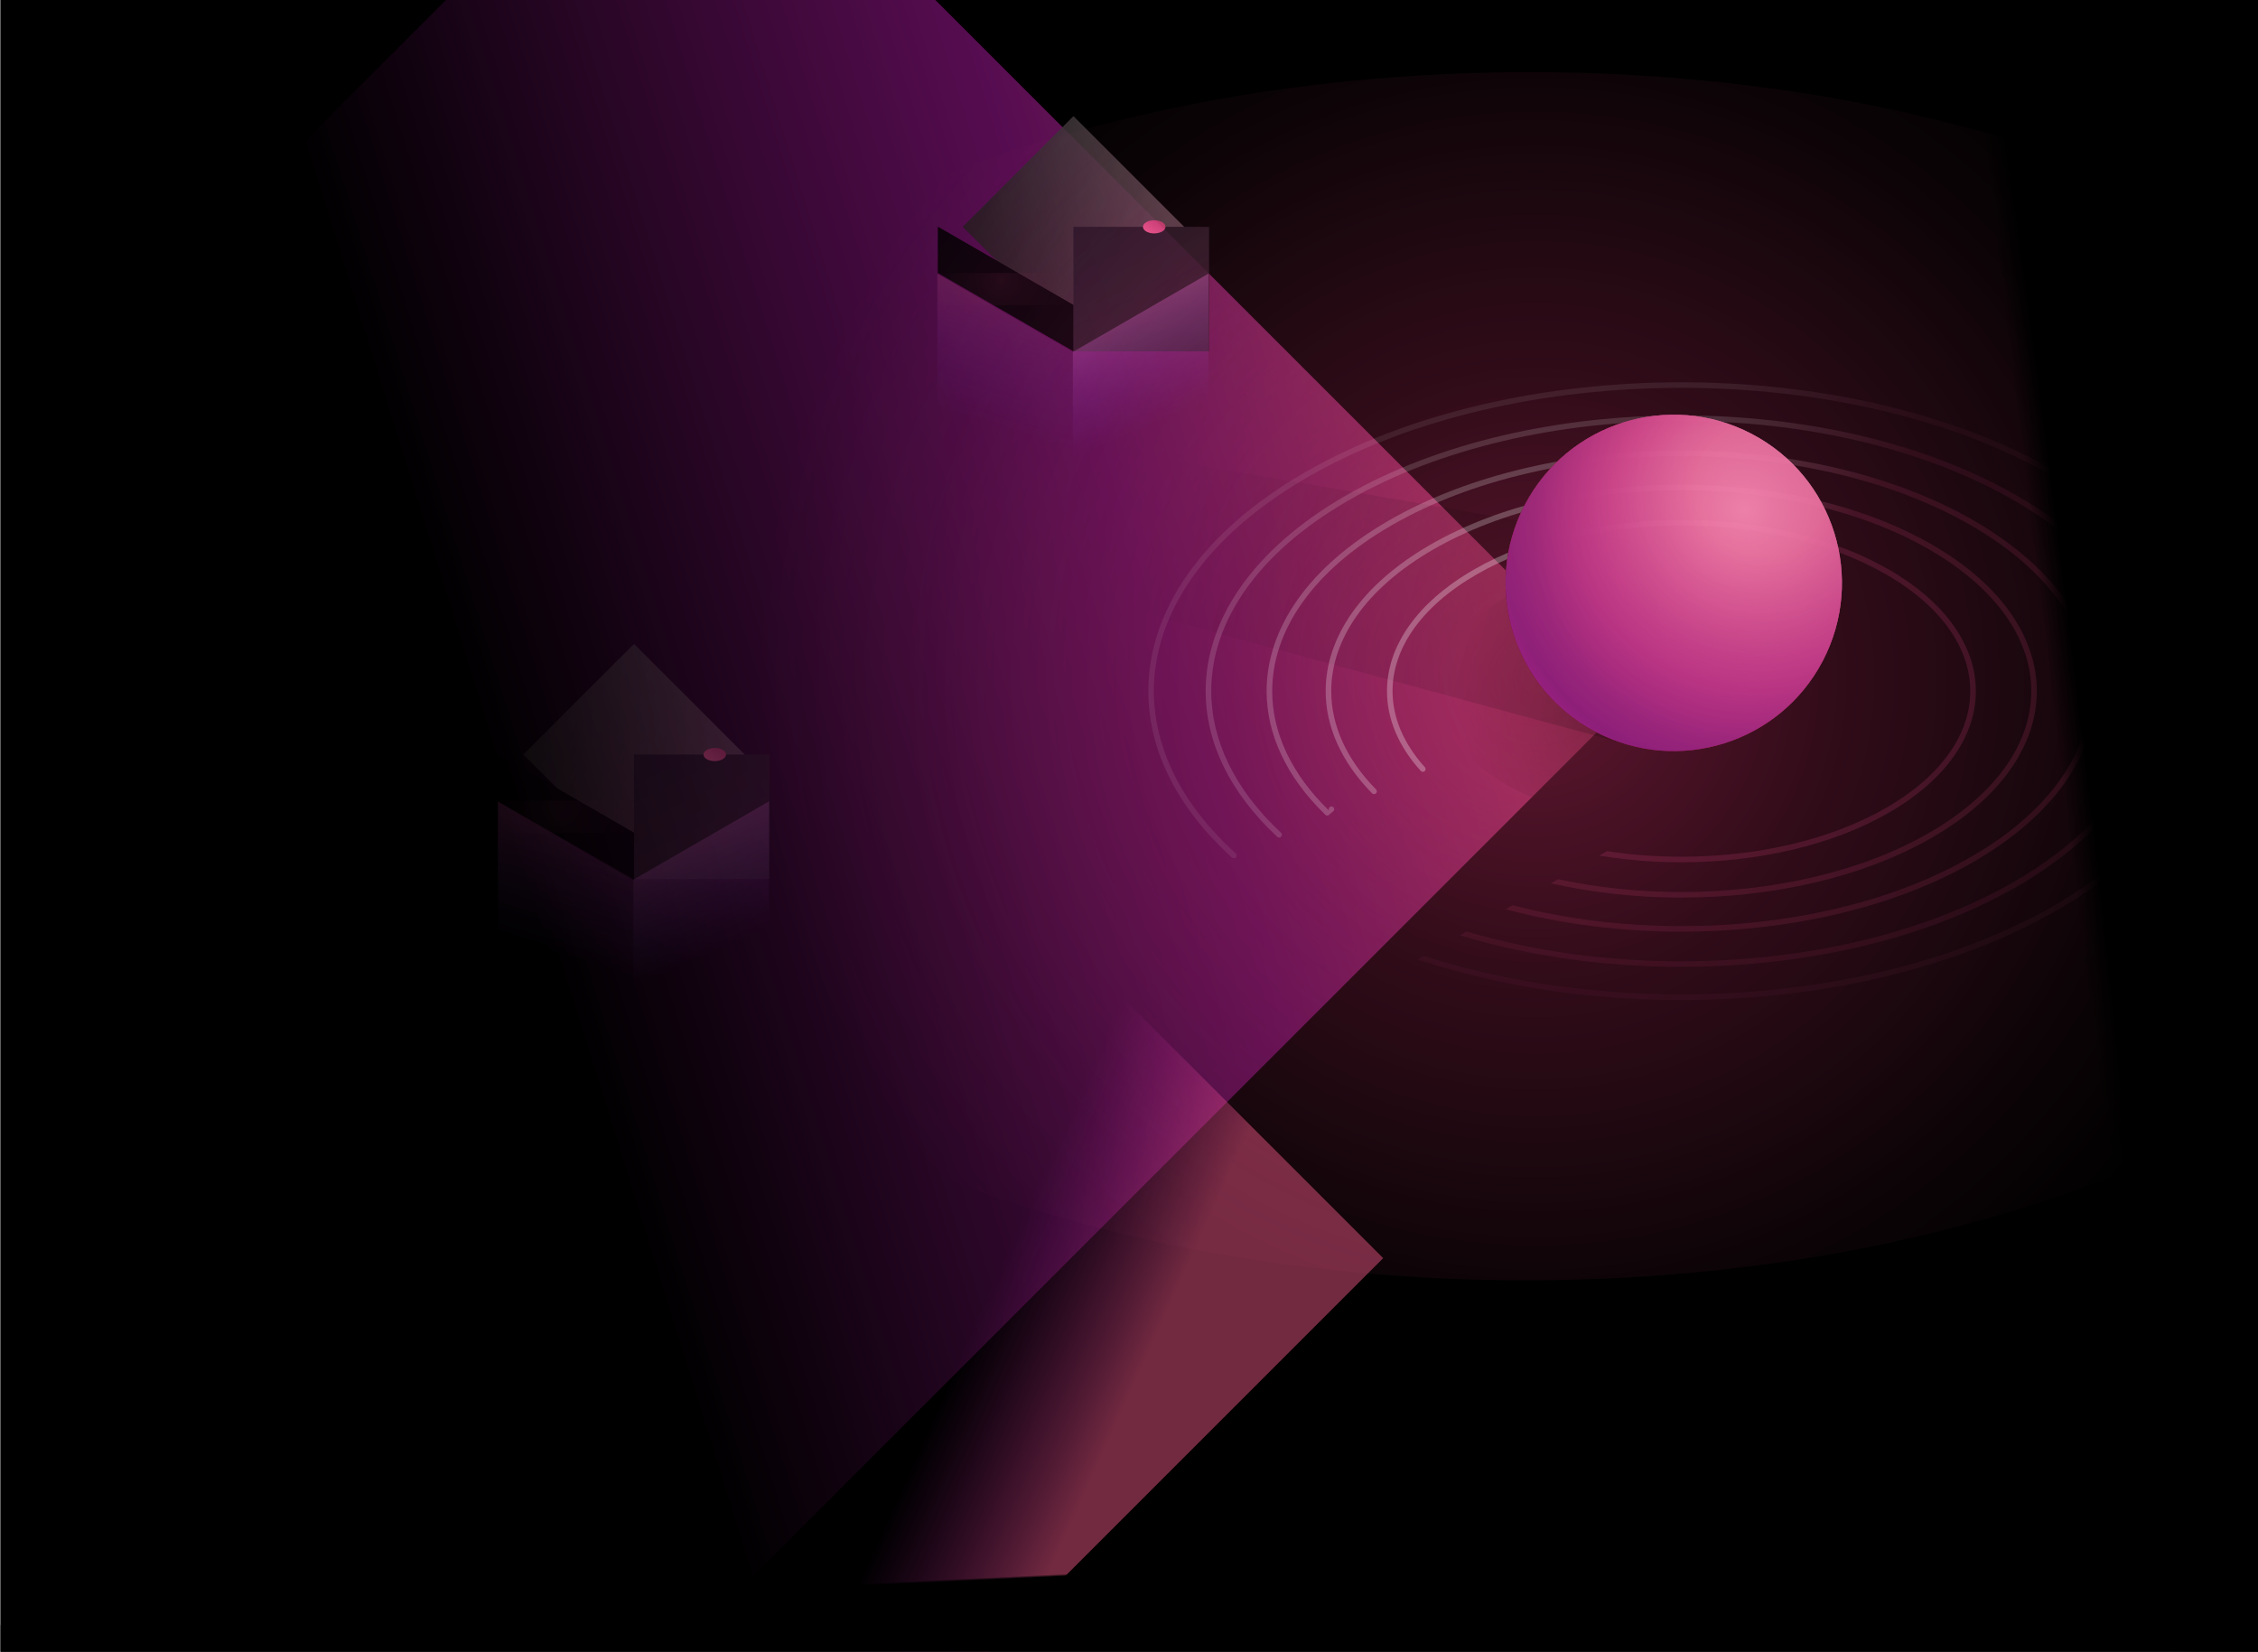 <?xml version="1.0" encoding="UTF-8"?>
<svg width="812px" height="594px" viewBox="0 0 812 594" version="1.1" xmlns="http://www.w3.org/2000/svg" xmlns:xlink="http://www.w3.org/1999/xlink">
    <rect x="0" y="0" width="812" height="594" fill="#808080" stroke="none"/>
    <title>huricanedb-ground</title>
    <defs>
        <linearGradient x1="-4.274%" y1="87.771%" x2="66.152%" y2="52.002%" id="linearGradient-1">
            <stop stop-color="#FF5E8F" stop-opacity="0.87" offset="0%"></stop>
            <stop stop-color="#C21CB4" stop-opacity="0.64" offset="37.5%"></stop>
            <stop stop-color="#C21CB4" stop-opacity="0" offset="100%"></stop>
        </linearGradient>
        <linearGradient x1="20.535%" y1="70.383%" x2="43.177%" y2="43.001%" id="linearGradient-2">
            <stop stop-color="#FF5E8F" stop-opacity="0.64" offset="0%"></stop>
            <stop stop-color="#C21CB4" stop-opacity="0" offset="100%"></stop>
        </linearGradient>
        <linearGradient x1="4.02%" y1="116.827%" x2="140.797%" y2="50.562%" id="linearGradient-3">
            <stop stop-color="#4B4B4B" offset="0%"></stop>
            <stop stop-color="#3D3D3D" offset="23%"></stop>
            <stop stop-color="#212121" offset="73.2%"></stop>
            <stop stop-color="#161616" offset="100%"></stop>
        </linearGradient>
        <linearGradient x1="64.595%" y1="98.874%" x2="118.643%" y2="-107.156%" id="linearGradient-4">
            <stop stop-color="#DC477D" offset="0%"></stop>
            <stop stop-color="#000000" stop-opacity="0" offset="100%"></stop>
        </linearGradient>
        <radialGradient cx="53.778%" cy="80.509%" fx="53.778%" fy="80.509%" r="285.128%" gradientTransform="translate(0.538,0.805),scale(0.237,1),rotate(177.555),translate(-0.538,-0.805)" id="radialGradient-5">
            <stop stop-color="#DC477D" offset="0%"></stop>
            <stop stop-color="#000000" stop-opacity="0" offset="100%"></stop>
        </radialGradient>
        <linearGradient x1="57603.972%" y1="-21645.831%" x2="57856.775%" y2="-24679.811%" id="linearGradient-6">
            <stop stop-color="#15161C" offset="1%"></stop>
            <stop stop-color="#22252B" offset="100%"></stop>
        </linearGradient>
        <linearGradient x1="50.001%" y1="81.768%" x2="224.655%" y2="-250.918%" id="linearGradient-7">
            <stop stop-color="#DC477D" offset="0%"></stop>
            <stop stop-color="#000000" stop-opacity="0" offset="100%"></stop>
        </linearGradient>
        <linearGradient x1="0%" y1="67.011%" x2="61.25%" y2="16.888%" id="linearGradient-8">
            <stop stop-color="#FF6198" offset="0%"></stop>
            <stop stop-color="#DC477D" offset="100%"></stop>
        </linearGradient>
        <linearGradient x1="52.059%" y1="-6.758%" x2="42.68%" y2="55.121%" id="linearGradient-9">
            <stop stop-color="#7D2A52" offset="0%"></stop>
            <stop stop-color="#57197C" stop-opacity="0" offset="100%"></stop>
        </linearGradient>
        <linearGradient x1="42.18%" y1="2.695%" x2="51.927%" y2="51.704%" id="linearGradient-10">
            <stop stop-color="#D565AF" offset="0%"></stop>
            <stop stop-color="#762AC2" stop-opacity="0" offset="100%"></stop>
        </linearGradient>
        <linearGradient x1="-3.50441841e-13%" y1="67.014%" x2="61.256%" y2="16.879%" id="linearGradient-11">
            <stop stop-color="#FF6198" offset="0%"></stop>
            <stop stop-color="#DC477D" offset="100%"></stop>
        </linearGradient>
        <linearGradient x1="52.059%" y1="-6.758%" x2="42.679%" y2="55.121%" id="linearGradient-12">
            <stop stop-color="#7D2A52" offset="0%"></stop>
            <stop stop-color="#57197C" stop-opacity="0" offset="100%"></stop>
        </linearGradient>
        <linearGradient x1="42.18%" y1="2.695%" x2="51.927%" y2="51.704%" id="linearGradient-13">
            <stop stop-color="#D565AF" offset="0%"></stop>
            <stop stop-color="#762AC2" stop-opacity="0" offset="100%"></stop>
        </linearGradient>
        <linearGradient x1="50.45%" y1="37.069%" x2="49.615%" y2="37.486%" id="linearGradient-14">
            <stop stop-color="#000000" offset="0%"></stop>
            <stop stop-color="#000000" stop-opacity="0" offset="100%"></stop>
        </linearGradient>
        <radialGradient cx="49.937%" cy="50.062%" fx="49.937%" fy="50.062%" r="85.727%" gradientTransform="translate(0.499,0.501),scale(0.576,1),rotate(145.606),translate(-0.499,-0.501)" id="radialGradient-15">
            <stop stop-color="#000000" stop-opacity="0.8" offset="0%"></stop>
            <stop stop-color="#000000" stop-opacity="0.4" offset="36.5%"></stop>
            <stop stop-color="#000000" stop-opacity="0" offset="84.4%"></stop>
        </radialGradient>
        <radialGradient cx="50.4%" cy="50.235%" fx="50.4%" fy="50.235%" r="86.187%" gradientTransform="translate(0.504,0.502),scale(0.577,1),rotate(-1),translate(-0.504,-0.502)" id="radialGradient-16">
            <stop stop-color="#CA3066" stop-opacity="0.8" offset="0%"></stop>
            <stop stop-color="#CA3066" stop-opacity="0.4" offset="29%"></stop>
            <stop stop-color="#D63F75" stop-opacity="0.09" offset="60%"></stop>
            <stop stop-color="#DC477D" stop-opacity="0" offset="75%"></stop>
        </radialGradient>
        <linearGradient x1="97.684%" y1="53.188%" x2="4.242%" y2="43.608%" id="linearGradient-17">
            <stop stop-color="#000000" stop-opacity="0.15" offset="0%"></stop>
            <stop stop-color="#000000" stop-opacity="0" offset="54%"></stop>
        </linearGradient>
        <linearGradient x1="32.727%" y1="40.86%" x2="50.687%" y2="50.363%" id="linearGradient-18">
            <stop stop-color="#FFFFFF" stop-opacity="0.4" offset="0%"></stop>
            <stop stop-color="#DC477D" stop-opacity="0.26" offset="100%"></stop>
        </linearGradient>
        <linearGradient x1="32.726%" y1="40.856%" x2="50.688%" y2="50.363%" id="linearGradient-19">
            <stop stop-color="#FFFFFF" stop-opacity="0.4" offset="0%"></stop>
            <stop stop-color="#DC477D" stop-opacity="0.26" offset="100%"></stop>
        </linearGradient>
        <linearGradient x1="32.729%" y1="40.845%" x2="50.692%" y2="50.36%" id="linearGradient-20">
            <stop stop-color="#FFFFFF" stop-opacity="0.4" offset="0%"></stop>
            <stop stop-color="#DC477D" stop-opacity="0.26" offset="100%"></stop>
        </linearGradient>
        <linearGradient x1="32.736%" y1="40.829%" x2="50.704%" y2="50.355%" id="linearGradient-21">
            <stop stop-color="#FFFFFF" stop-opacity="0.4" offset="0%"></stop>
            <stop stop-color="#DC477D" stop-opacity="0.26" offset="100%"></stop>
        </linearGradient>
        <linearGradient x1="32.759%" y1="40.795%" x2="50.732%" y2="50.335%" id="linearGradient-22">
            <stop stop-color="#FFFFFF" stop-opacity="0.4" offset="0%"></stop>
            <stop stop-color="#DC477D" stop-opacity="0.26" offset="100%"></stop>
        </linearGradient>
        <radialGradient cx="72.558%" cy="26.709%" fx="72.558%" fy="26.709%" r="75.51%" id="radialGradient-23">
            <stop stop-color="#DC477D" stop-opacity="0.4" offset="14%"></stop>
            <stop stop-color="#8A143F" offset="75%"></stop>
        </radialGradient>
        <radialGradient cx="68.461%" cy="30.967%" fx="68.461%" fy="30.967%" r="41.012%" id="radialGradient-24">
            <stop stop-color="#F98DB4" offset="0%"></stop>
            <stop stop-color="#DC477D" stop-opacity="0" offset="97%"></stop>
        </radialGradient>
        <radialGradient cx="67.656%" cy="37.473%" fx="67.656%" fy="37.473%" r="74.369%" id="radialGradient-25">
            <stop stop-color="#DC477D" stop-opacity="0" offset="0%"></stop>
            <stop stop-color="#CA3066" stop-opacity="0" offset="39%"></stop>
            <stop stop-color="#64112F" offset="73%"></stop>
            <stop stop-color="#500B24" offset="84%"></stop>
            <stop stop-color="#6C0E30" stop-opacity="0.17" offset="97%"></stop>
        </radialGradient>
        <radialGradient cx="72.845%" cy="25.486%" fx="72.845%" fy="25.486%" r="76.354%" id="radialGradient-26">
            <stop stop-color="#D1EBFF" offset="22%"></stop>
            <stop stop-color="#CA3066" offset="100%"></stop>
        </radialGradient>
        <radialGradient cx="72.551%" cy="26.71%" fx="72.551%" fy="26.71%" r="75.51%" id="radialGradient-27">
            <stop stop-color="#DC477D" stop-opacity="0.4" offset="14%"></stop>
            <stop stop-color="#8A143F" offset="75%"></stop>
        </radialGradient>
        <radialGradient cx="68.461%" cy="30.967%" fx="68.461%" fy="30.967%" r="41.012%" id="radialGradient-28">
            <stop stop-color="#F9BFD4" offset="0%"></stop>
            <stop stop-color="#DC477D" stop-opacity="0" offset="97%"></stop>
        </radialGradient>
        <radialGradient cx="67.648%" cy="37.473%" fx="67.648%" fy="37.473%" r="74.369%" id="radialGradient-29">
            <stop stop-color="#DC477D" stop-opacity="0" offset="0%"></stop>
            <stop stop-color="#CA3066" stop-opacity="0" offset="39%"></stop>
            <stop stop-color="#64112F" offset="73%"></stop>
            <stop stop-color="#500B24" offset="84%"></stop>
            <stop stop-color="#6C0E30" stop-opacity="0.17" offset="97%"></stop>
        </radialGradient>
        <radialGradient cx="72.845%" cy="25.486%" fx="72.845%" fy="25.486%" r="76.354%" id="radialGradient-30">
            <stop stop-color="#FE689E" offset="22%"></stop>
            <stop stop-color="#BE30CA" offset="100%"></stop>
        </radialGradient>
        <linearGradient x1="52.979%" y1="37.069%" x2="47.516%" y2="39.8%" id="linearGradient-31">
            <stop stop-color="#000000" offset="0%"></stop>
            <stop stop-color="#000000" stop-opacity="0" offset="100%"></stop>
        </linearGradient>
    </defs>
    <g id="huricanedb-ground" stroke="none" stroke-width="1" fill="none" fill-rule="evenodd">
        <g id="hurricanedb" transform="translate(-105, -88)">
            <polygon id="Path" fill="#000000" fill-rule="nonzero" points="105.242 87.859 917.242 87.859 917.242 681.859 105.242 681.859"></polygon>
            <polygon id="Path" fill-opacity="0.7" fill="url(#linearGradient-1)" fill-rule="nonzero" transform="translate(345.986, 345.986) scale(-1, 1) rotate(45) translate(-345.986, -345.986) " points="96.114 106.56 595.859 106.56 595.859 585.412 96.114 585.412"></polygon>
            <polygon id="Path" fill-opacity="0.7" fill="url(#linearGradient-2)" fill-rule="nonzero" transform="translate(440.033, 601.816) scale(-1, 1) rotate(45) translate(-440.033, -601.816) " points="281.813 530.403 598.252 530.403 598.252 673.228 281.813 673.228"></polygon>
            <g id="Group" opacity="0.85" transform="translate(442.326, 129.769)" fill-rule="nonzero">
                <polygon id="Path" fill="url(#linearGradient-3)" transform="translate(48.701, 39.802) scale(-1, 1) rotate(45) translate(-48.701, -39.802) " points="20.557 11.658 76.846 11.658 76.846 67.947 20.557 67.947"></polygon>
                <polygon id="Path" fill-opacity="0.16" fill="url(#linearGradient-4)" transform="translate(48.701, 39.802) scale(-1, 1) rotate(45) translate(-48.701, -39.802) " points="20.557 11.658 76.846 11.658 76.846 67.947 20.557 67.947"></polygon>
                <polygon id="Path" fill="#000000" points="48.701 67.947 0.001 39.83 0.001 56.38 48.701 84.498"></polygon>
                <polygon id="Path" fill="#000000" points="48.701 67.947 0.001 39.83 0.001 56.38 48.701 84.498"></polygon>
                <polygon id="Path" fill-opacity="0.1" fill="url(#radialGradient-5)" transform="translate(24.351, 62.164) scale(-1, -1) translate(-24.351, -62.164) " points="5.68434189e-14 56.38 48.701 56.38 48.701 67.947 5.68434189e-14 67.947"></polygon>
                <polygon id="Path" fill="url(#linearGradient-6)" transform="translate(73.075, 62.194) scale(-1, 1) translate(-73.075, -62.194) " points="48.701 39.803 97.449 39.803 97.449 84.585 48.701 84.585"></polygon>
                <polygon id="Path" fill-opacity="0.12" fill="url(#linearGradient-7)" transform="translate(73.075, 62.194) scale(-1, 1) translate(-73.075, -62.194) " points="48.701 39.803 97.449 39.803 97.449 84.585 48.701 84.585"></polygon>
                <path d="M80.613,38.127 C82.197,39.051 82.197,40.549 80.613,41.472 C79.03,42.396 76.462,42.396 74.878,41.472 C73.294,40.549 73.294,39.051 74.878,38.127 C76.462,37.203 79.03,37.203 80.613,38.127 Z" id="Path" fill="url(#linearGradient-8)"></path>
            </g>
            <polygon id="Path" fill-opacity="0.7" fill="url(#linearGradient-9)" fill-rule="nonzero" points="490.853 214.63 442.08 186.47 442.08 258.335 490.853 286.495"></polygon>
            <polygon id="Path" fill-opacity="0.55" fill="url(#linearGradient-10)" fill-rule="nonzero" points="490.823 214.547 539.596 186.388 539.596 266.693 490.823 294.852"></polygon>
            <g id="Group" opacity="0.4" transform="translate(284.055, 319.537)" fill-rule="nonzero">
                <g opacity="0.85" transform="translate(0.246, -0)" id="Path">
                    <polygon fill="url(#linearGradient-3)" transform="translate(48.701, 39.802) scale(-1, 1) rotate(45) translate(-48.701, -39.802) " points="20.557 11.658 76.846 11.658 76.846 67.947 20.557 67.947"></polygon>
                    <polygon fill-opacity="0.16" fill="url(#linearGradient-4)" transform="translate(48.701, 39.802) scale(-1, 1) rotate(45) translate(-48.701, -39.802) " points="20.557 11.658 76.846 11.658 76.846 67.947 20.557 67.947"></polygon>
                    <polygon fill="#000000" points="48.701 67.947 0.001 39.83 0.001 56.38 48.701 84.498"></polygon>
                    <polygon fill="#000000" points="48.701 67.947 0.001 39.83 0.001 56.38 48.701 84.498"></polygon>
                    <polygon fill-opacity="0.1" fill="url(#radialGradient-5)" transform="translate(24.351, 62.164) scale(-1, -1) translate(-24.351, -62.164) " points="-2.84217094e-14 56.38 48.701 56.38 48.701 67.947 -2.84217094e-14 67.947"></polygon>
                    <polygon fill="url(#linearGradient-6)" transform="translate(73.075, 62.194) scale(-1, 1) translate(-73.075, -62.194) " points="48.701 39.803 97.449 39.803 97.449 84.585 48.701 84.585"></polygon>
                    <polygon fill-opacity="0.12" fill="url(#linearGradient-7)" transform="translate(73.075, 62.194) scale(-1, 1) translate(-73.075, -62.194) " points="48.701 39.803 97.449 39.803 97.449 84.585 48.701 84.585"></polygon>
                    <path d="M80.613,38.127 C82.196,39.051 82.196,40.549 80.613,41.473 C79.029,42.396 76.461,42.396 74.878,41.473 C73.294,40.549 73.294,39.051 74.878,38.127 C76.461,37.203 79.029,37.203 80.613,38.127 Z" fill="url(#linearGradient-11)"></path>
                </g>
                <polygon id="Path" fill-opacity="0.7" fill="url(#linearGradient-12)" points="48.773 84.861 2.84217094e-14 56.701 2.84217094e-14 128.567 48.773 156.726 48.773 84.861"></polygon>
                <polygon id="Path" fill-opacity="0.55" fill="url(#linearGradient-13)" points="48.743 84.779 97.516 56.619 97.516 136.924 48.743 165.083"></polygon>
            </g>
            <polygon id="Path" fill="url(#linearGradient-14)" fill-rule="nonzero" transform="translate(511.242, 648.359) rotate(90) translate(-511.242, -648.359) " points="472.742 242.359 549.742 242.359 549.742 1054.359 472.742 1054.359"></polygon>
            <path d="M646.457,302.801 C614.211,321.368 614.164,351.443 646.354,369.976 C678.544,388.51 730.78,388.483 763.027,369.917 C795.273,351.35 795.32,321.275 763.13,302.742 C730.94,284.208 678.704,284.235 646.457,302.801 L646.457,302.801 Z" id="Path" fill="url(#radialGradient-15)" fill-rule="nonzero"></path>
            <path d="M654.594,548.408 C862.397,548.08 1030.701,450.559 1030.512,330.586 C1030.324,210.613 861.714,113.621 653.912,113.946 C446.109,114.274 277.805,211.795 277.993,331.768 C278.182,451.741 446.792,548.733 654.594,548.408 Z" id="Path" fill-opacity="0.6" fill="url(#radialGradient-16)" fill-rule="nonzero"></path>
            <polygon id="Path" fill="url(#linearGradient-17)" fill-rule="nonzero" points="386.872 273.409 339.922 221.409 704.352 284.369 694.262 356.769 386.882 273.409"></polygon>
            <path d="M844.912,257.839 C807.502,236.239 758.522,225.469 709.602,225.469 C660.682,225.469 611.712,236.239 574.292,257.839 C536.882,279.439 517.952,307.879 517.952,336.529 C517.952,357.449 528.042,378.259 548.052,396.369 C548.352,396.639 548.782,396.709 549.142,396.539 C549.792,396.239 549.922,395.369 549.392,394.889 C529.702,377.069 519.942,356.739 519.942,336.529 C519.942,308.849 538.242,280.959 575.282,259.569 C612.322,238.189 660.932,227.469 709.592,227.469 C758.252,227.469 806.862,238.189 843.902,259.569 C880.942,280.959 899.242,308.849 899.242,336.529 C899.242,364.209 880.952,392.099 843.902,413.489 C806.862,434.869 758.252,445.589 709.592,445.589 C677.632,445.589 645.702,440.969 617.052,431.739 L614.712,433.079 C644.032,442.759 676.822,447.589 709.592,447.589 C758.512,447.589 807.482,436.819 844.902,415.219 C882.312,393.619 901.242,365.179 901.242,336.529 C901.242,307.879 882.312,279.429 844.902,257.839 L844.912,257.839 L844.912,257.839 Z" id="Path" fill="url(#linearGradient-18)" opacity="0.2"></path>
            <path d="M565.412,389.099 C565.042,389.269 564.602,389.199 564.302,388.919 C547.202,372.999 538.572,354.819 538.572,336.529 C538.572,310.929 555.492,285.529 588.872,266.259 C622.262,246.979 665.952,237.379 709.592,237.379 C753.232,237.379 796.932,246.989 830.322,266.259 C863.702,285.529 880.622,310.929 880.622,336.529 C880.622,362.129 863.702,387.529 830.322,406.799 C796.932,426.069 753.242,435.679 709.592,435.679 C682.232,435.679 654.842,431.899 629.992,424.329 L632.382,422.959 C656.532,430.099 683.052,433.679 709.592,433.679 C752.972,433.679 796.302,424.119 829.322,405.059 C862.342,385.999 878.622,361.159 878.622,336.519 C878.622,311.879 862.342,287.039 829.322,267.979 C796.312,248.919 752.982,239.359 709.592,239.359 C666.202,239.359 622.882,248.919 589.872,267.979 C556.852,287.039 540.572,311.879 540.572,336.519 C540.572,354.119 548.882,371.829 565.662,387.449 C566.182,387.939 566.052,388.789 565.402,389.089 L565.412,389.099 L565.412,389.099 Z" id="Path" fill="url(#linearGradient-19)" opacity="0.35"></path>
            <path d="M582.722,381.179 C582.342,381.349 581.902,381.269 581.602,380.989 C567.582,367.409 560.492,352.019 560.492,336.529 C560.492,314.169 575.272,292.009 604.372,275.209 C633.482,258.409 671.562,250.029 709.602,250.029 C747.642,250.029 785.722,258.399 814.822,275.209 C843.922,292.009 858.702,314.169 858.702,336.529 C858.702,358.889 843.922,381.049 814.822,397.849 C785.712,414.649 747.632,423.029 709.602,423.029 C688.012,423.029 666.412,420.329 646.442,414.929 L648.912,413.519 C668.142,418.529 688.862,421.029 709.602,421.029 C747.372,421.029 785.092,412.709 813.822,396.119 C842.562,379.529 856.702,357.929 856.702,336.529 C856.702,315.129 842.562,293.529 813.822,276.939 C785.092,260.349 747.372,252.029 709.602,252.029 C671.832,252.029 634.112,260.349 605.372,276.939 C576.632,293.529 562.492,315.129 562.492,336.529 C562.492,351.349 569.272,366.269 582.992,379.549 C582.703,379.138 582.768,378.575 583.144,378.241 C583.519,377.906 584.085,377.906 584.461,378.241 C584.836,378.575 584.901,379.138 584.612,379.549 L584.612,379.559 L582.722,381.179 Z" id="Path" fill="url(#linearGradient-20)" opacity="0.5"></path>
            <path d="M599.542,373.479 C599.162,373.659 598.702,373.569 598.402,373.269 C587.332,361.969 581.722,349.299 581.722,336.529 C581.722,317.299 594.423,298.279 619.383,283.869 C644.343,269.459 676.992,262.279 709.592,262.279 C742.192,262.279 774.842,269.459 799.802,283.869 C824.752,298.279 837.462,317.299 837.462,336.529 C837.462,355.759 824.762,374.779 799.802,389.179 C774.842,403.589 742.192,410.769 709.592,410.769 C693.672,410.769 677.733,409.059 662.693,405.629 L665.273,404.149 C679.523,407.229 694.552,408.769 709.592,408.769 C741.932,408.769 774.212,401.649 798.802,387.449 C823.392,373.249 835.462,354.789 835.462,336.529 C835.462,318.269 823.392,299.799 798.802,285.609 C774.212,271.419 741.932,264.289 709.592,264.289 C677.252,264.289 644.973,271.409 620.383,285.609 C595.793,299.809 583.722,318.269 583.722,336.529 C583.722,348.659 589.043,360.879 599.823,371.869 C600.313,372.369 600.162,373.189 599.532,373.479 L599.542,373.479 L599.542,373.479 Z" id="Path" fill="url(#linearGradient-21)" opacity="0.6"></path>
            <path d="M617.082,365.459 C616.682,365.639 616.212,365.539 615.912,365.219 C607.862,356.319 603.772,346.459 603.772,336.529 C603.772,320.549 614.332,304.779 634.992,292.849 C655.652,280.919 682.682,274.979 709.652,274.979 C736.622,274.979 763.642,280.919 784.312,292.849 C804.972,304.779 815.532,320.549 815.532,336.529 C815.532,352.509 804.972,368.279 784.312,380.209 C763.642,392.139 736.622,398.079 709.652,398.079 C699.712,398.079 689.762,397.269 680.132,395.659 L682.902,394.079 C691.652,395.409 700.652,396.079 709.652,396.079 C736.362,396.079 763.022,390.189 783.312,378.479 C803.612,366.759 813.532,351.549 813.532,336.529 C813.532,321.509 803.612,306.299 783.312,294.579 C763.022,282.869 736.362,276.979 709.652,276.979 C682.942,276.979 656.282,282.869 635.992,294.579 C615.692,306.299 605.772,321.509 605.772,336.529 C605.772,345.859 609.612,355.279 617.392,363.879 C617.842,364.379 617.692,365.179 617.082,365.459 Z" id="Path" fill="url(#linearGradient-22)" opacity="0.7"></path>
            <path d="M734.952,244.039 C705.362,228.549 668.822,239.969 653.332,269.559 C637.842,299.149 649.262,335.689 678.852,351.179 C708.442,366.669 744.982,355.249 760.472,325.659 C775.962,296.069 764.542,259.529 734.952,244.039 L734.952,244.039 Z" id="Path" fill-opacity="0.8" fill="url(#radialGradient-23)" fill-rule="nonzero"></path>
            <path d="M734.952,244.039 C705.362,228.549 668.822,239.969 653.332,269.559 C637.842,299.149 649.262,335.689 678.852,351.179 C708.442,366.669 744.982,355.249 760.472,325.659 C775.962,296.069 764.542,259.529 734.952,244.039 L734.952,244.039 Z" id="Path" fill-opacity="0.3" fill="url(#radialGradient-24)" fill-rule="nonzero"></path>
            <path d="M734.952,244.039 C705.362,228.549 668.822,239.969 653.332,269.559 C637.842,299.149 649.262,335.689 678.852,351.179 C708.442,366.669 744.982,355.249 760.472,325.659 C775.962,296.069 764.542,259.529 734.952,244.039 L734.952,244.039 Z" id="Path" fill-opacity="0.7" fill="url(#radialGradient-25)" fill-rule="nonzero"></path>
            <path d="M734.952,244.039 C705.362,228.549 668.822,239.969 653.332,269.559 C637.842,299.149 649.262,335.689 678.852,351.179 C708.442,366.669 744.982,355.249 760.472,325.659 C775.962,296.069 764.542,259.529 734.952,244.039 L734.952,244.039 Z" id="Path" fill-opacity="0.4" fill="url(#radialGradient-26)" fill-rule="nonzero"></path>
            <path d="M734.952,244.039 C705.362,228.549 668.822,239.969 653.332,269.559 C637.842,299.149 649.262,335.689 678.852,351.179 C708.442,366.669 744.982,355.249 760.472,325.659 C775.962,296.069 764.542,259.529 734.952,244.039 L734.952,244.039 Z" id="Path" fill-opacity="0.8" fill="url(#radialGradient-27)" fill-rule="nonzero"></path>
            <path d="M734.952,244.039 C705.362,228.549 668.822,239.969 653.332,269.559 C637.842,299.149 649.262,335.689 678.852,351.179 C708.442,366.669 744.982,355.249 760.472,325.659 C775.962,296.069 764.542,259.529 734.952,244.039 L734.952,244.039 Z" id="Path" fill-opacity="0.5" fill="url(#radialGradient-28)" fill-rule="nonzero"></path>
            <path d="M734.952,244.039 C705.362,228.549 668.822,239.969 653.332,269.559 C637.842,299.149 649.262,335.689 678.852,351.179 C708.442,366.669 744.982,355.249 760.472,325.659 C775.962,296.069 764.542,259.529 734.952,244.039 L734.952,244.039 Z" id="Path" fill-opacity="0.8" fill="url(#radialGradient-29)" fill-rule="nonzero"></path>
            <path d="M734.952,244.039 C705.362,228.549 668.822,239.969 653.332,269.559 C637.842,299.149 649.262,335.689 678.852,351.179 C708.442,366.669 744.982,355.249 760.472,325.659 C775.962,296.069 764.542,259.529 734.952,244.039 L734.952,244.039 Z" id="Path" fill-opacity="0.5" fill="url(#radialGradient-30)" fill-rule="nonzero"></path>
            <polygon id="Path" fill="url(#linearGradient-31)" fill-rule="nonzero" points="772.242 87.859 917.242 87.859 917.242 681.859 772.242 681.859"></polygon>
        </g>
    </g>
</svg>